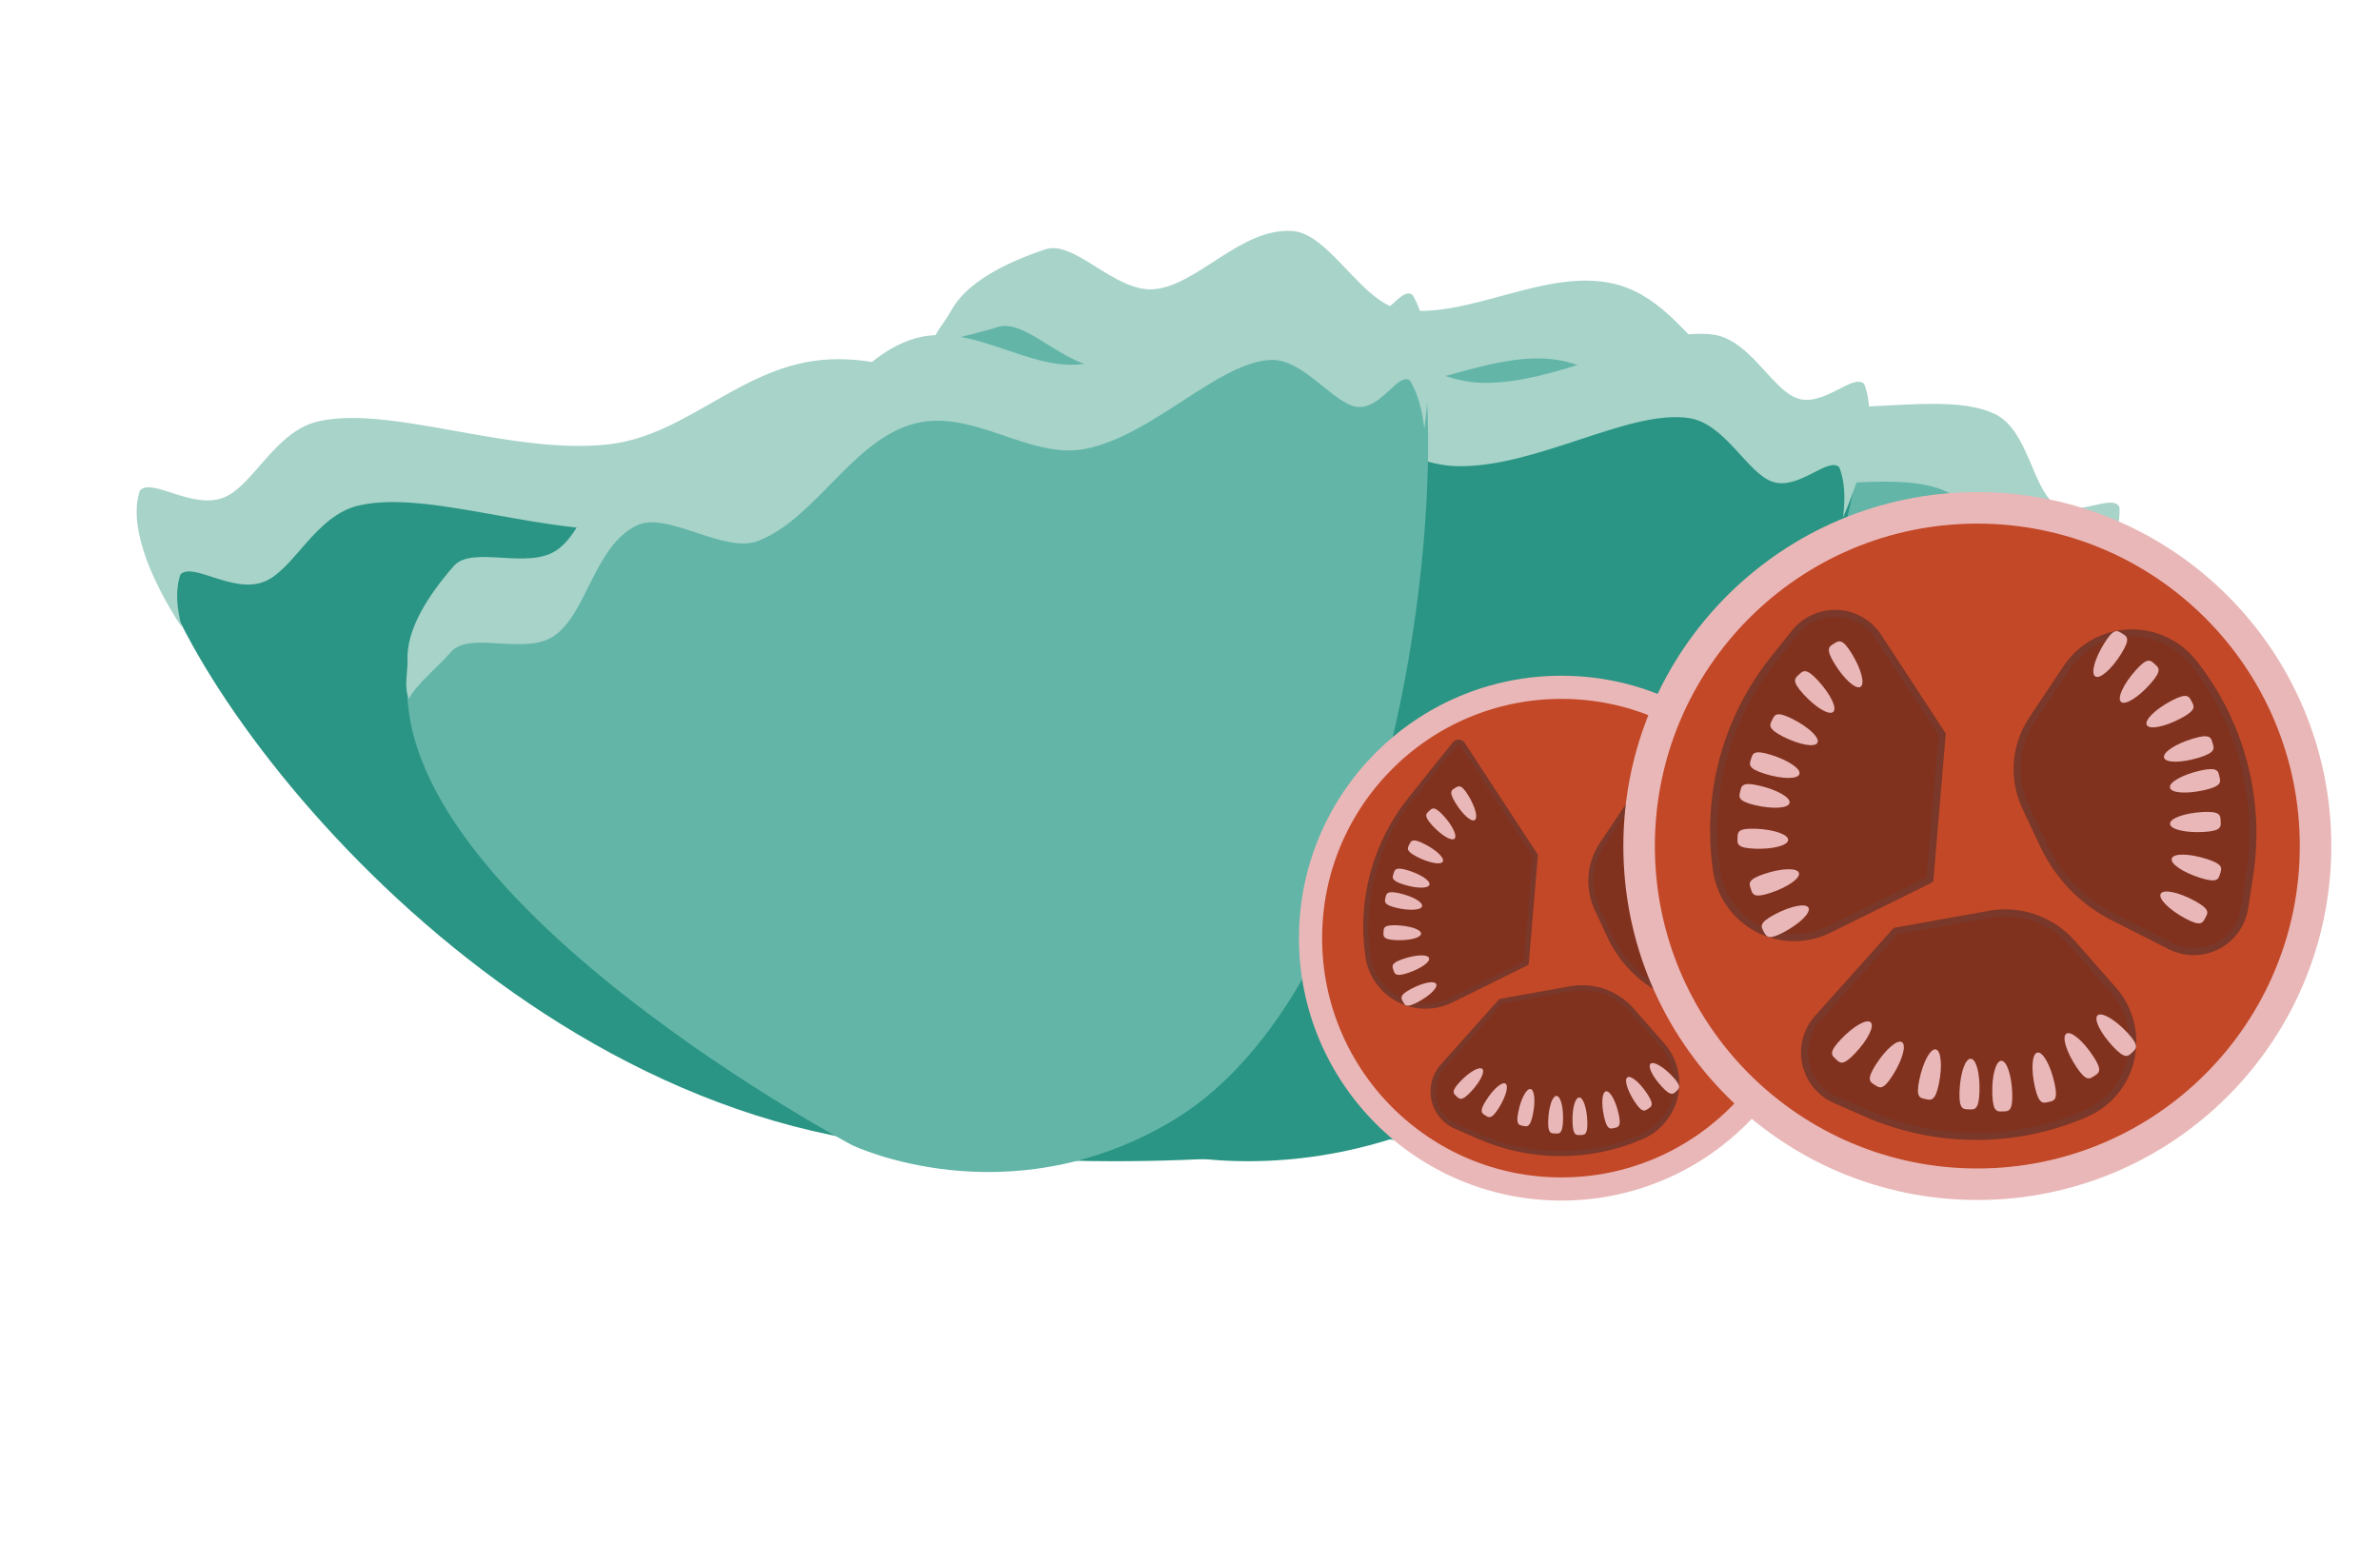 <?xml version="1.0" encoding="UTF-8" standalone="no"?><!DOCTYPE svg PUBLIC "-//W3C//DTD SVG 1.1//EN" "http://www.w3.org/Graphics/SVG/1.1/DTD/svg11.dtd"><svg width="100%" height="100%" viewBox="0 0 37 24" version="1.1" xmlns="http://www.w3.org/2000/svg" xmlns:xlink="http://www.w3.org/1999/xlink" xml:space="preserve" xmlns:serif="http://www.serif.com/" style="fill-rule:evenodd;clip-rule:evenodd;stroke-linecap:round;stroke-linejoin:round;stroke-miterlimit:1.5;"><rect id="Tavola-da-disegno7" serif:id="Tavola da disegno7" x="0" y="0" width="36.697" height="22.708" style="fill:none;"/><g><g><g><path d="M20.498,17.872c-0,-0 8.548,-6.652 5.065,-9.778c-0.362,-0.325 -0.68,-0.872 -1.412,-1.188c-0.529,-0.228 -1.513,0.465 -2.256,0.314c-0.831,-0.169 -1.443,-1.171 -2.46,-1.254c-0.729,-0.059 -1.634,0.92 -2.422,0.9c-1.348,-0.033 -2.62,-1.027 -4.013,-0.959c-1.334,0.065 -2.172,1.178 -3.405,1.319c-1.502,0.171 -3.357,-0.615 -4.478,-0.36c-0.68,0.155 -1.008,1.013 -1.474,1.189c-0.483,0.183 -1.095,-0.315 -1.284,-0.116c-0.478,1.392 4.088,8.386 10.576,9.711c3.694,0.754 7.563,0.222 7.563,0.222Z" style="fill:#2a9584;"/><path d="M2.826,9.754c-0.531,-0.814 -0.827,-1.619 -0.65,-2.13c0.19,-0.199 0.806,0.299 1.293,0.115c0.468,-0.176 0.799,-1.034 1.484,-1.189c1.129,-0.255 2.998,0.53 4.511,0.358c1.242,-0.141 2.086,-1.255 3.43,-1.32c1.403,-0.069 2.684,0.925 4.042,0.958c0.793,0.019 1.705,-0.96 2.44,-0.901c1.024,0.082 1.64,1.085 2.477,1.253c0.748,0.151 1.739,-0.542 2.272,-0.315c0.737,0.316 1.239,0.708 1.422,1.188c0.07,0.182 0.082,0.382 0.052,0.594c-0.229,-0.175 -0.513,-0.332 -0.845,-0.474c-0.532,-0.227 -1.524,0.465 -2.272,0.315c-0.837,-0.169 -1.453,-1.171 -2.477,-1.253c-0.735,-0.059 -1.646,0.92 -2.44,0.901c-1.358,-0.033 -2.638,-1.027 -4.041,-0.958c-1.345,0.065 -2.189,1.179 -3.43,1.32c-1.514,0.171 -3.382,-0.614 -4.511,-0.358c-0.686,0.154 -1.016,1.013 -1.485,1.189c-0.487,0.184 -1.102,-0.314 -1.293,-0.115c-0.078,0.225 -0.064,0.507 0.021,0.822Z" style="fill:#a7d3c9;"/></g><g><path d="M17.469,15.472c-0,-0 -5.555,-8.254 -2.353,-10.903c0.333,-0.276 1.152,0.014 1.757,-0.205c0.436,-0.158 1.023,0.654 1.602,0.599c0.647,-0.06 1.301,-0.975 2.068,-0.926c0.551,0.034 1.022,1.119 1.607,1.2c1.002,0.14 2.141,-0.682 3.156,-0.437c0.972,0.235 1.366,1.445 2.248,1.741c1.074,0.362 2.603,-0.179 3.379,0.217c0.471,0.24 0.54,1.131 0.848,1.365c0.32,0.244 0.871,-0.171 0.971,0.05c0.072,1.439 -5.242,9.549 -10.3,9.591c-3.287,0.027 -4.983,-2.292 -4.983,-2.292Z" style="fill:#63b5a8;"/><path d="M32.021,9.905c0.573,-0.734 0.962,-1.491 0.928,-2.021c-0.107,-0.223 -0.681,0.186 -1.019,-0.061c-0.326,-0.239 -0.409,-1.134 -0.906,-1.38c-0.819,-0.406 -2.415,0.119 -3.546,-0.257c-0.929,-0.308 -1.356,-1.525 -2.378,-1.772c-1.067,-0.258 -2.253,0.553 -3.306,0.401c-0.614,-0.089 -1.121,-1.182 -1.699,-1.223c-0.805,-0.058 -1.48,0.852 -2.158,0.905c-0.607,0.048 -1.232,-0.773 -1.688,-0.62c-0.631,0.212 -1.235,0.519 -1.472,0.97c-0.09,0.17 -0.279,0.353 -0.298,0.566c0.211,-0.141 0.74,-0.23 1.024,-0.326c0.455,-0.153 1.081,0.668 1.687,0.62c0.678,-0.053 1.353,-0.963 2.159,-0.905c0.577,0.041 1.084,1.134 1.699,1.223c1.053,0.152 2.238,-0.659 3.305,-0.401c1.022,0.247 1.45,1.464 2.378,1.772c1.131,0.375 2.728,-0.149 3.547,0.257c0.496,0.246 0.579,1.141 0.905,1.38c0.339,0.247 0.912,-0.162 1.019,0.061c0.015,0.233 -0.052,0.511 -0.181,0.811Z" style="fill:#a7d3c9;"/></g><g><path d="M15.81,17.077c-0,-0 -7.946,-5.899 -5.539,-9.169c0.251,-0.34 1.151,-0.305 1.687,-0.669c0.388,-0.263 1.21,0.306 1.77,0.097c0.626,-0.233 1.008,-1.237 1.785,-1.406c0.558,-0.12 1.344,0.726 1.95,0.638c1.038,-0.151 1.93,-1.206 3.012,-1.265c1.035,-0.057 1.782,0.924 2.746,0.947c1.175,0.029 2.536,-0.879 3.424,-0.738c0.539,0.087 0.87,0.87 1.244,0.996c0.39,0.131 0.817,-0.395 0.981,-0.224c0.494,1.277 -2.413,10.047 -7.431,11.481c-3.261,0.932 -5.629,-0.688 -5.629,-0.688Z" style="fill:#2a9584;"/><path d="M28.652,8.046c0.354,-0.819 0.518,-1.609 0.329,-2.076c-0.172,-0.172 -0.622,0.356 -1.032,0.226c-0.393,-0.124 -0.738,-0.907 -1.305,-0.992c-0.933,-0.139 -2.368,0.773 -3.603,0.748c-1.013,-0.021 -1.796,-0.999 -2.885,-0.94c-1.137,0.062 -2.078,1.12 -3.17,1.274c-0.638,0.09 -1.462,-0.755 -2.049,-0.632c-0.818,0.17 -1.223,1.176 -1.882,1.411c-0.589,0.21 -1.451,-0.356 -1.86,-0.092c-0.565,0.365 -1.076,0.808 -1.18,1.279c-0.039,0.179 -0.174,0.395 -0.13,0.593c0.168,-0.186 0.668,-0.412 0.923,-0.577c0.408,-0.263 1.271,0.303 1.86,0.093c0.659,-0.236 1.064,-1.241 1.882,-1.412c0.586,-0.122 1.411,0.723 2.048,0.633c1.092,-0.154 2.033,-1.212 3.17,-1.274c1.09,-0.06 1.872,0.919 2.886,0.94c1.235,0.025 2.669,-0.888 3.603,-0.748c0.566,0.084 0.911,0.867 1.305,0.992c0.409,0.13 0.86,-0.398 1.032,-0.227c0.083,0.207 0.098,0.475 0.058,0.781Z" style="fill:#a7d3c9;"/></g><g><path d="M13.246,17.804c-0,-0 -8.084,-4.297 -6.77,-7.921c0.136,-0.378 0.91,-0.508 1.285,-0.96c0.27,-0.326 1.097,0.078 1.526,-0.228c0.48,-0.341 0.58,-1.389 1.204,-1.695c0.447,-0.219 1.306,0.462 1.802,0.266c0.849,-0.336 1.371,-1.527 2.278,-1.781c0.868,-0.244 1.723,0.574 2.549,0.422c1.006,-0.186 1.96,-1.32 2.747,-1.344c0.478,-0.014 0.935,0.689 1.282,0.743c0.361,0.057 0.606,-0.534 0.784,-0.396c0.707,1.153 0.203,10.226 -3.744,12.538c-2.565,1.502 -4.943,0.356 -4.943,0.356Z" style="fill:#63b5a8;"/><path d="M22.143,6.666c0.117,-0.863 0.08,-1.662 -0.186,-2.083c-0.185,-0.136 -0.449,0.46 -0.827,0.409c-0.363,-0.05 -0.832,-0.75 -1.333,-0.729c-0.825,0.035 -1.841,1.185 -2.897,1.386c-0.867,0.164 -1.752,-0.646 -2.666,-0.39c-0.953,0.268 -1.516,1.47 -2.41,1.819c-0.523,0.204 -1.414,-0.468 -1.885,-0.242c-0.658,0.315 -0.777,1.368 -1.284,1.717c-0.454,0.313 -1.315,-0.082 -1.603,0.25c-0.4,0.459 -0.735,0.983 -0.717,1.461c0.006,0.181 -0.06,0.417 0.022,0.601c0.102,-0.211 0.476,-0.523 0.656,-0.73c0.288,-0.331 1.149,0.063 1.603,-0.249c0.508,-0.349 0.626,-1.402 1.284,-1.717c0.472,-0.227 1.363,0.446 1.885,0.242c0.894,-0.349 1.457,-1.551 2.41,-1.819c0.914,-0.257 1.799,0.554 2.666,0.389c1.057,-0.2 2.072,-1.351 2.897,-1.385c0.501,-0.021 0.97,0.679 1.333,0.729c0.378,0.051 0.643,-0.545 0.827,-0.409c0.117,0.185 0.19,0.444 0.225,0.75Z" style="fill:#a7d3c9;"/></g></g><g><circle cx="24.274" cy="14.586" r="3.9" style="fill:#c34828;stroke:#e9b7b7;stroke-width:0.36px;"/><path d="M23.331,15.568c-0,-0 -0.492,0.55 -0.902,1.009c-0.126,0.141 -0.177,0.334 -0.137,0.518c0.04,0.185 0.166,0.34 0.34,0.416c0.114,0.05 0.235,0.103 0.358,0.157c0.806,0.353 1.723,0.356 2.531,0.006c0,-0 0.001,-0 0.001,-0c0.265,-0.115 0.46,-0.35 0.523,-0.632c0.064,-0.283 -0.012,-0.578 -0.203,-0.795c-0.166,-0.19 -0.333,-0.38 -0.476,-0.542c-0.236,-0.269 -0.597,-0.395 -0.95,-0.332c-0.479,0.086 -1.085,0.195 -1.085,0.195Z" style="fill:#81321f;stroke:#793829;stroke-width:0.08px;"/><path d="M25.034,14.571c0.172,0.363 0.459,0.66 0.818,0.841c0.204,0.103 0.438,0.221 0.654,0.33c0.169,0.086 0.369,0.085 0.537,-0.002c0.168,-0.086 0.285,-0.248 0.313,-0.435c0.019,-0.124 0.039,-0.255 0.059,-0.387c0.133,-0.87 -0.102,-1.756 -0.649,-2.446c0,-0 -0,-0.001 -0,-0.001c-0.18,-0.227 -0.457,-0.354 -0.746,-0.342c-0.289,0.012 -0.555,0.161 -0.716,0.402c-0.14,0.209 -0.28,0.42 -0.4,0.599c-0.199,0.299 -0.227,0.68 -0.074,1.005c0.066,0.14 0.137,0.293 0.204,0.436Z" style="fill:#81321f;stroke:#793829;stroke-width:0.08px;"/><path d="M23.868,13.3c0,-0 -0.894,-1.367 -1.13,-1.728c-0.013,-0.02 -0.035,-0.033 -0.059,-0.034c-0.024,-0.001 -0.047,0.01 -0.062,0.028c-0.122,0.153 -0.401,0.501 -0.689,0.86c-0.55,0.688 -0.79,1.573 -0.661,2.444c-0,0 -0,0 -0,0.001c0.042,0.286 0.219,0.534 0.475,0.669c0.256,0.134 0.561,0.138 0.821,0.009c0.577,-0.285 1.164,-0.575 1.164,-0.575l0.141,-1.674Z" style="fill:#81321f;stroke:#793829;stroke-width:0.08px;"/><g><g><path d="M24.069,17.416c0.008,-0.21 0.066,-0.379 0.129,-0.377c0.064,0.003 0.109,0.176 0.101,0.386c-0.008,0.211 -0.06,0.201 -0.123,0.198c-0.064,-0.002 -0.116,0.004 -0.107,-0.207Z" style="fill:#e9b7b7;"/><path d="M23.103,17.109c0.113,-0.178 0.248,-0.295 0.302,-0.261c0.053,0.034 0.005,0.206 -0.108,0.384c-0.113,0.178 -0.152,0.144 -0.206,0.11c-0.053,-0.034 -0.101,-0.055 0.012,-0.233Z" style="fill:#e9b7b7;"/><path d="M23.605,17.282c0.042,-0.206 0.128,-0.363 0.19,-0.35c0.062,0.013 0.078,0.191 0.035,0.397c-0.043,0.207 -0.092,0.188 -0.154,0.175c-0.062,-0.013 -0.114,-0.015 -0.071,-0.222Z" style="fill:#e9b7b7;"/><path d="M22.698,16.818c0.145,-0.153 0.3,-0.242 0.346,-0.198c0.046,0.043 -0.034,0.203 -0.179,0.356c-0.144,0.153 -0.176,0.112 -0.223,0.068c-0.046,-0.043 -0.089,-0.073 0.056,-0.226Z" style="fill:#e9b7b7;"/></g><g><path d="M25.837,16.897c-0.144,-0.154 -0.223,-0.314 -0.177,-0.358c0.047,-0.043 0.201,0.047 0.345,0.201c0.144,0.154 0.101,0.183 0.054,0.227c-0.046,0.043 -0.079,0.084 -0.222,-0.07Z" style="fill:#e9b7b7;"/><path d="M24.938,17.366c-0.047,-0.206 -0.034,-0.384 0.028,-0.398c0.062,-0.014 0.15,0.141 0.197,0.347c0.046,0.205 -0.006,0.209 -0.068,0.223c-0.062,0.014 -0.11,0.033 -0.157,-0.172Z" style="fill:#e9b7b7;"/><path d="M25.415,17.132c-0.116,-0.176 -0.168,-0.347 -0.115,-0.382c0.053,-0.035 0.191,0.079 0.307,0.255c0.116,0.176 0.069,0.198 0.016,0.233c-0.053,0.035 -0.092,0.07 -0.208,-0.106Z" style="fill:#e9b7b7;"/><path d="M24.447,17.448c-0.007,-0.21 0.039,-0.383 0.103,-0.385c0.063,-0.002 0.12,0.167 0.127,0.378c0.006,0.211 -0.046,0.204 -0.109,0.206c-0.064,0.002 -0.115,0.012 -0.121,-0.199Z" style="fill:#e9b7b7;"/></g></g><g><g><path d="M26.893,13.941c-0.205,0.047 -0.384,0.035 -0.398,-0.027c-0.014,-0.062 0.142,-0.151 0.347,-0.197c0.205,-0.047 0.209,0.005 0.223,0.067c0.014,0.062 0.034,0.111 -0.172,0.157Z" style="fill:#e9b7b7;"/><path d="M26.846,14.954c-0.201,-0.063 -0.349,-0.164 -0.33,-0.224c0.019,-0.061 0.198,-0.059 0.399,0.004c0.201,0.063 0.178,0.11 0.159,0.171c-0.019,0.06 -0.027,0.112 -0.228,0.049Z" style="fill:#e9b7b7;"/><path d="M26.884,14.424c-0.211,0.012 -0.384,-0.03 -0.388,-0.093c-0.003,-0.064 0.164,-0.125 0.375,-0.137c0.21,-0.012 0.205,0.04 0.209,0.104c0.003,0.063 0.014,0.114 -0.196,0.126Z" style="fill:#e9b7b7;"/><path d="M26.67,15.42c-0.186,-0.1 -0.312,-0.227 -0.281,-0.283c0.03,-0.056 0.205,-0.02 0.39,0.08c0.185,0.101 0.154,0.142 0.124,0.198c-0.03,0.056 -0.048,0.105 -0.233,0.005Z" style="fill:#e9b7b7;"/></g><g><path d="M25.934,12.368c-0.112,0.178 -0.246,0.296 -0.3,0.263c-0.054,-0.034 -0.007,-0.206 0.105,-0.385c0.111,-0.179 0.151,-0.145 0.205,-0.111c0.054,0.033 0.101,0.054 -0.01,0.233Z" style="fill:#e9b7b7;"/><path d="M26.619,13.114c-0.186,0.099 -0.361,0.133 -0.391,0.077c-0.03,-0.057 0.098,-0.182 0.284,-0.28c0.186,-0.098 0.203,-0.049 0.233,0.007c0.03,0.056 0.061,0.098 -0.126,0.196Z" style="fill:#e9b7b7;"/><path d="M26.27,12.714c-0.14,0.158 -0.292,0.252 -0.339,0.21c-0.048,-0.042 0.027,-0.204 0.167,-0.362c0.139,-0.158 0.173,-0.118 0.22,-0.076c0.048,0.042 0.092,0.071 -0.048,0.228Z" style="fill:#e9b7b7;"/><path d="M26.826,13.568c-0.202,0.061 -0.38,0.061 -0.399,0c-0.018,-0.061 0.131,-0.16 0.332,-0.22c0.202,-0.061 0.21,-0.01 0.228,0.051c0.018,0.061 0.041,0.108 -0.161,0.169Z" style="fill:#e9b7b7;"/></g></g><g><g><path d="M21.892,13.533c0.201,0.063 0.349,0.163 0.33,0.223c-0.018,0.061 -0.197,0.06 -0.398,-0.003c-0.202,-0.062 -0.179,-0.109 -0.16,-0.169c0.019,-0.061 0.027,-0.113 0.228,-0.051Z" style="fill:#e9b7b7;"/><path d="M22.439,12.68c0.142,0.155 0.22,0.316 0.173,0.359c-0.046,0.043 -0.2,-0.048 -0.343,-0.203c-0.142,-0.155 -0.099,-0.184 -0.052,-0.227c0.047,-0.043 0.079,-0.084 0.222,0.071Z" style="fill:#e9b7b7;"/><path d="M22.141,13.12c0.188,0.095 0.318,0.218 0.289,0.275c-0.028,0.056 -0.204,0.025 -0.392,-0.069c-0.189,-0.095 -0.158,-0.138 -0.13,-0.194c0.029,-0.057 0.045,-0.107 0.233,-0.012Z" style="fill:#e9b7b7;"/><path d="M22.825,12.365c0.11,0.179 0.156,0.352 0.101,0.385c-0.054,0.033 -0.187,-0.085 -0.298,-0.265c-0.11,-0.179 -0.062,-0.199 -0.008,-0.233c0.054,-0.033 0.094,-0.067 0.205,0.113Z" style="fill:#e9b7b7;"/></g><g><path d="M21.936,15.376c0.186,-0.099 0.361,-0.134 0.391,-0.078c0.03,0.056 -0.097,0.182 -0.283,0.281c-0.186,0.099 -0.203,0.05 -0.233,-0.006c-0.03,-0.056 -0.061,-0.098 0.125,-0.197Z" style="fill:#e9b7b7;"/><path d="M21.715,14.386c0.211,0.009 0.38,0.067 0.377,0.13c-0.002,0.064 -0.175,0.109 -0.385,0.101c-0.211,-0.009 -0.201,-0.06 -0.199,-0.123c0.003,-0.064 -0.003,-0.116 0.207,-0.108Z" style="fill:#e9b7b7;"/><path d="M21.818,14.908c0.2,-0.067 0.378,-0.073 0.398,-0.012c0.021,0.06 -0.125,0.163 -0.325,0.23c-0.2,0.067 -0.209,0.015 -0.229,-0.045c-0.02,-0.06 -0.044,-0.107 0.156,-0.173Z" style="fill:#e9b7b7;"/><path d="M21.763,13.89c0.205,0.048 0.36,0.138 0.345,0.2c-0.014,0.061 -0.192,0.073 -0.397,0.025c-0.206,-0.049 -0.186,-0.097 -0.172,-0.159c0.015,-0.062 0.019,-0.114 0.224,-0.066Z" style="fill:#e9b7b7;"/></g></g></g><g><circle cx="30.74" cy="13.154" r="5.258" style="fill:#c34828;stroke:#e9b7b7;stroke-width:0.49px;"/><path d="M29.469,14.477c-0,0 -0.659,0.737 -1.211,1.354c-0.171,0.191 -0.24,0.454 -0.186,0.705c0.055,0.251 0.227,0.46 0.462,0.564c0.152,0.067 0.313,0.137 0.475,0.208c1.087,0.477 2.323,0.48 3.412,0.009c0.001,-0.001 0.001,-0.001 0.001,-0.001c0.358,-0.155 0.62,-0.471 0.706,-0.852c0.085,-0.38 -0.017,-0.779 -0.274,-1.072c-0.223,-0.254 -0.447,-0.509 -0.638,-0.726c-0.321,-0.366 -0.81,-0.537 -1.289,-0.451c-0.644,0.116 -1.458,0.262 -1.458,0.262Z" style="fill:#81321f;stroke:#793829;stroke-width:0.11px;"/><path d="M31.771,13.144c0.227,0.483 0.609,0.877 1.086,1.117c0.275,0.139 0.591,0.299 0.885,0.448c0.23,0.116 0.501,0.115 0.729,-0.003c0.228,-0.118 0.387,-0.338 0.425,-0.592c0.026,-0.164 0.052,-0.338 0.079,-0.513c0.179,-1.173 -0.138,-2.368 -0.875,-3.298c-0,-0 -0.001,-0 -0.001,-0.001c-0.242,-0.305 -0.616,-0.477 -1.005,-0.461c-0.39,0.016 -0.749,0.218 -0.965,0.542c-0.188,0.281 -0.376,0.564 -0.537,0.805c-0.27,0.404 -0.308,0.921 -0.101,1.361c0.09,0.192 0.188,0.401 0.28,0.595Z" style="fill:#81321f;stroke:#793829;stroke-width:0.11px;"/><path d="M30.193,11.419c0,0 -0.541,-0.827 -0.994,-1.52c-0.141,-0.215 -0.376,-0.349 -0.633,-0.362c-0.256,-0.012 -0.503,0.1 -0.664,0.3c-0.104,0.13 -0.214,0.267 -0.324,0.405c-0.742,0.927 -1.065,2.12 -0.892,3.294c0,0 0,0.001 0,0.001c0.057,0.386 0.295,0.721 0.641,0.902c0.345,0.181 0.756,0.186 1.106,0.013c0.779,-0.385 1.57,-0.776 1.57,-0.776l0.19,-2.257Z" style="fill:#81321f;stroke:#793829;stroke-width:0.11px;"/><g><g><path d="M30.463,16.969c0.011,-0.284 0.089,-0.511 0.175,-0.508c0.086,0.003 0.146,0.236 0.135,0.52c-0.011,0.284 -0.08,0.27 -0.165,0.267c-0.086,-0.003 -0.156,0.005 -0.145,-0.279Z" style="fill:#e9b7b7;"/><path d="M29.161,16.554c0.153,-0.239 0.335,-0.397 0.407,-0.351c0.073,0.046 0.008,0.278 -0.145,0.518c-0.152,0.24 -0.205,0.193 -0.277,0.147c-0.073,-0.046 -0.137,-0.074 0.015,-0.314Z" style="fill:#e9b7b7;"/><path d="M29.838,16.789c0.058,-0.278 0.172,-0.49 0.256,-0.473c0.084,0.018 0.105,0.258 0.048,0.536c-0.058,0.278 -0.124,0.253 -0.208,0.236c-0.084,-0.018 -0.154,-0.021 -0.096,-0.299Z" style="fill:#e9b7b7;"/><path d="M28.616,16.162c0.195,-0.206 0.404,-0.326 0.466,-0.267c0.062,0.059 -0.046,0.274 -0.241,0.48c-0.195,0.207 -0.238,0.151 -0.3,0.092c-0.063,-0.058 -0.12,-0.099 0.075,-0.305Z" style="fill:#e9b7b7;"/></g><g><path d="M32.847,16.269c-0.194,-0.208 -0.3,-0.424 -0.238,-0.482c0.063,-0.058 0.271,0.063 0.465,0.27c0.194,0.208 0.135,0.248 0.073,0.306c-0.063,0.059 -0.106,0.114 -0.3,-0.094Z" style="fill:#e9b7b7;"/><path d="M31.635,16.901c-0.062,-0.277 -0.046,-0.517 0.038,-0.536c0.083,-0.019 0.202,0.19 0.265,0.467c0.063,0.277 -0.007,0.282 -0.091,0.301c-0.083,0.019 -0.149,0.045 -0.212,-0.232Z" style="fill:#e9b7b7;"/><path d="M32.278,16.586c-0.156,-0.237 -0.226,-0.468 -0.154,-0.515c0.071,-0.047 0.256,0.107 0.413,0.344c0.157,0.236 0.093,0.266 0.022,0.313c-0.072,0.047 -0.124,0.095 -0.281,-0.142Z" style="fill:#e9b7b7;"/><path d="M30.973,17.012c-0.009,-0.284 0.053,-0.516 0.139,-0.519c0.085,-0.003 0.162,0.225 0.171,0.509c0.009,0.284 -0.061,0.276 -0.146,0.278c-0.086,0.003 -0.155,0.016 -0.164,-0.268Z" style="fill:#e9b7b7;"/></g></g><g><g><path d="M34.271,12.284c-0.277,0.063 -0.517,0.047 -0.536,-0.037c-0.019,-0.083 0.19,-0.202 0.467,-0.265c0.277,-0.063 0.282,0.007 0.301,0.09c0.019,0.084 0.045,0.149 -0.232,0.212Z" style="fill:#e9b7b7;"/><path d="M34.207,13.649c-0.271,-0.085 -0.47,-0.22 -0.444,-0.302c0.026,-0.082 0.266,-0.079 0.537,0.006c0.271,0.085 0.24,0.148 0.215,0.23c-0.026,0.082 -0.037,0.151 -0.308,0.066Z" style="fill:#e9b7b7;"/><path d="M34.258,12.935c-0.283,0.016 -0.517,-0.04 -0.522,-0.125c-0.005,-0.086 0.221,-0.168 0.505,-0.185c0.283,-0.016 0.277,0.054 0.282,0.14c0.004,0.085 0.019,0.154 -0.265,0.17Z" style="fill:#e9b7b7;"/><path d="M33.97,14.278c-0.25,-0.135 -0.42,-0.306 -0.379,-0.382c0.041,-0.075 0.277,-0.026 0.526,0.109c0.25,0.135 0.208,0.191 0.167,0.266c-0.041,0.076 -0.064,0.142 -0.314,0.007Z" style="fill:#e9b7b7;"/></g><g><path d="M32.978,10.163c-0.15,0.241 -0.332,0.4 -0.404,0.354c-0.073,-0.045 -0.01,-0.277 0.141,-0.518c0.15,-0.241 0.203,-0.195 0.276,-0.15c0.073,0.045 0.137,0.073 -0.013,0.314Z" style="fill:#e9b7b7;"/><path d="M33.902,11.17c-0.251,0.132 -0.488,0.178 -0.528,0.102c-0.04,-0.075 0.132,-0.244 0.383,-0.377c0.251,-0.132 0.274,-0.066 0.314,0.01c0.04,0.076 0.082,0.132 -0.169,0.265Z" style="fill:#e9b7b7;"/><path d="M33.431,10.63c-0.188,0.213 -0.393,0.34 -0.457,0.283c-0.064,-0.057 0.036,-0.276 0.225,-0.488c0.188,-0.213 0.233,-0.159 0.297,-0.102c0.064,0.057 0.123,0.095 -0.065,0.307Z" style="fill:#e9b7b7;"/><path d="M34.181,11.781c-0.272,0.082 -0.513,0.082 -0.538,0c-0.025,-0.082 0.176,-0.215 0.448,-0.297c0.272,-0.082 0.282,-0.013 0.306,0.069c0.025,0.082 0.055,0.146 -0.216,0.228Z" style="fill:#e9b7b7;"/></g></g><g><g><path d="M27.529,11.735c0.271,0.084 0.471,0.218 0.445,0.3c-0.025,0.082 -0.266,0.08 -0.537,-0.004c-0.271,-0.084 -0.241,-0.147 -0.215,-0.229c0.025,-0.082 0.035,-0.151 0.307,-0.067Z" style="fill:#e9b7b7;"/><path d="M28.266,10.584c0.192,0.21 0.297,0.426 0.234,0.484c-0.063,0.058 -0.27,-0.064 -0.462,-0.274c-0.192,-0.209 -0.134,-0.248 -0.071,-0.306c0.063,-0.058 0.107,-0.113 0.299,0.096Z" style="fill:#e9b7b7;"/><path d="M27.865,11.177c0.254,0.128 0.428,0.294 0.39,0.37c-0.039,0.077 -0.276,0.035 -0.53,-0.092c-0.253,-0.128 -0.213,-0.186 -0.174,-0.262c0.038,-0.077 0.06,-0.143 0.314,-0.016Z" style="fill:#e9b7b7;"/><path d="M28.786,10.159c0.149,0.242 0.211,0.475 0.138,0.52c-0.073,0.044 -0.253,-0.116 -0.402,-0.357c-0.149,-0.242 -0.084,-0.27 -0.011,-0.315c0.073,-0.044 0.127,-0.09 0.275,0.152Z" style="fill:#e9b7b7;"/></g><g><path d="M27.588,14.218c0.251,-0.133 0.487,-0.18 0.527,-0.105c0.04,0.076 -0.131,0.246 -0.381,0.379c-0.251,0.134 -0.274,0.067 -0.315,-0.008c-0.04,-0.076 -0.082,-0.132 0.169,-0.266Z" style="fill:#e9b7b7;"/><path d="M27.291,12.885c0.284,0.01 0.511,0.089 0.508,0.174c-0.003,0.086 -0.236,0.147 -0.52,0.136c-0.284,-0.011 -0.271,-0.08 -0.267,-0.166c0.003,-0.086 -0.005,-0.155 0.279,-0.144Z" style="fill:#e9b7b7;"/><path d="M27.429,13.587c0.269,-0.09 0.51,-0.097 0.537,-0.016c0.027,0.081 -0.169,0.22 -0.438,0.31c-0.27,0.09 -0.282,0.021 -0.309,-0.06c-0.027,-0.081 -0.059,-0.144 0.21,-0.234Z" style="fill:#e9b7b7;"/><path d="M27.355,12.216c0.277,0.065 0.485,0.185 0.466,0.268c-0.02,0.084 -0.26,0.099 -0.537,0.034c-0.276,-0.065 -0.25,-0.13 -0.23,-0.214c0.019,-0.083 0.025,-0.153 0.301,-0.088Z" style="fill:#e9b7b7;"/></g></g></g></g></svg>